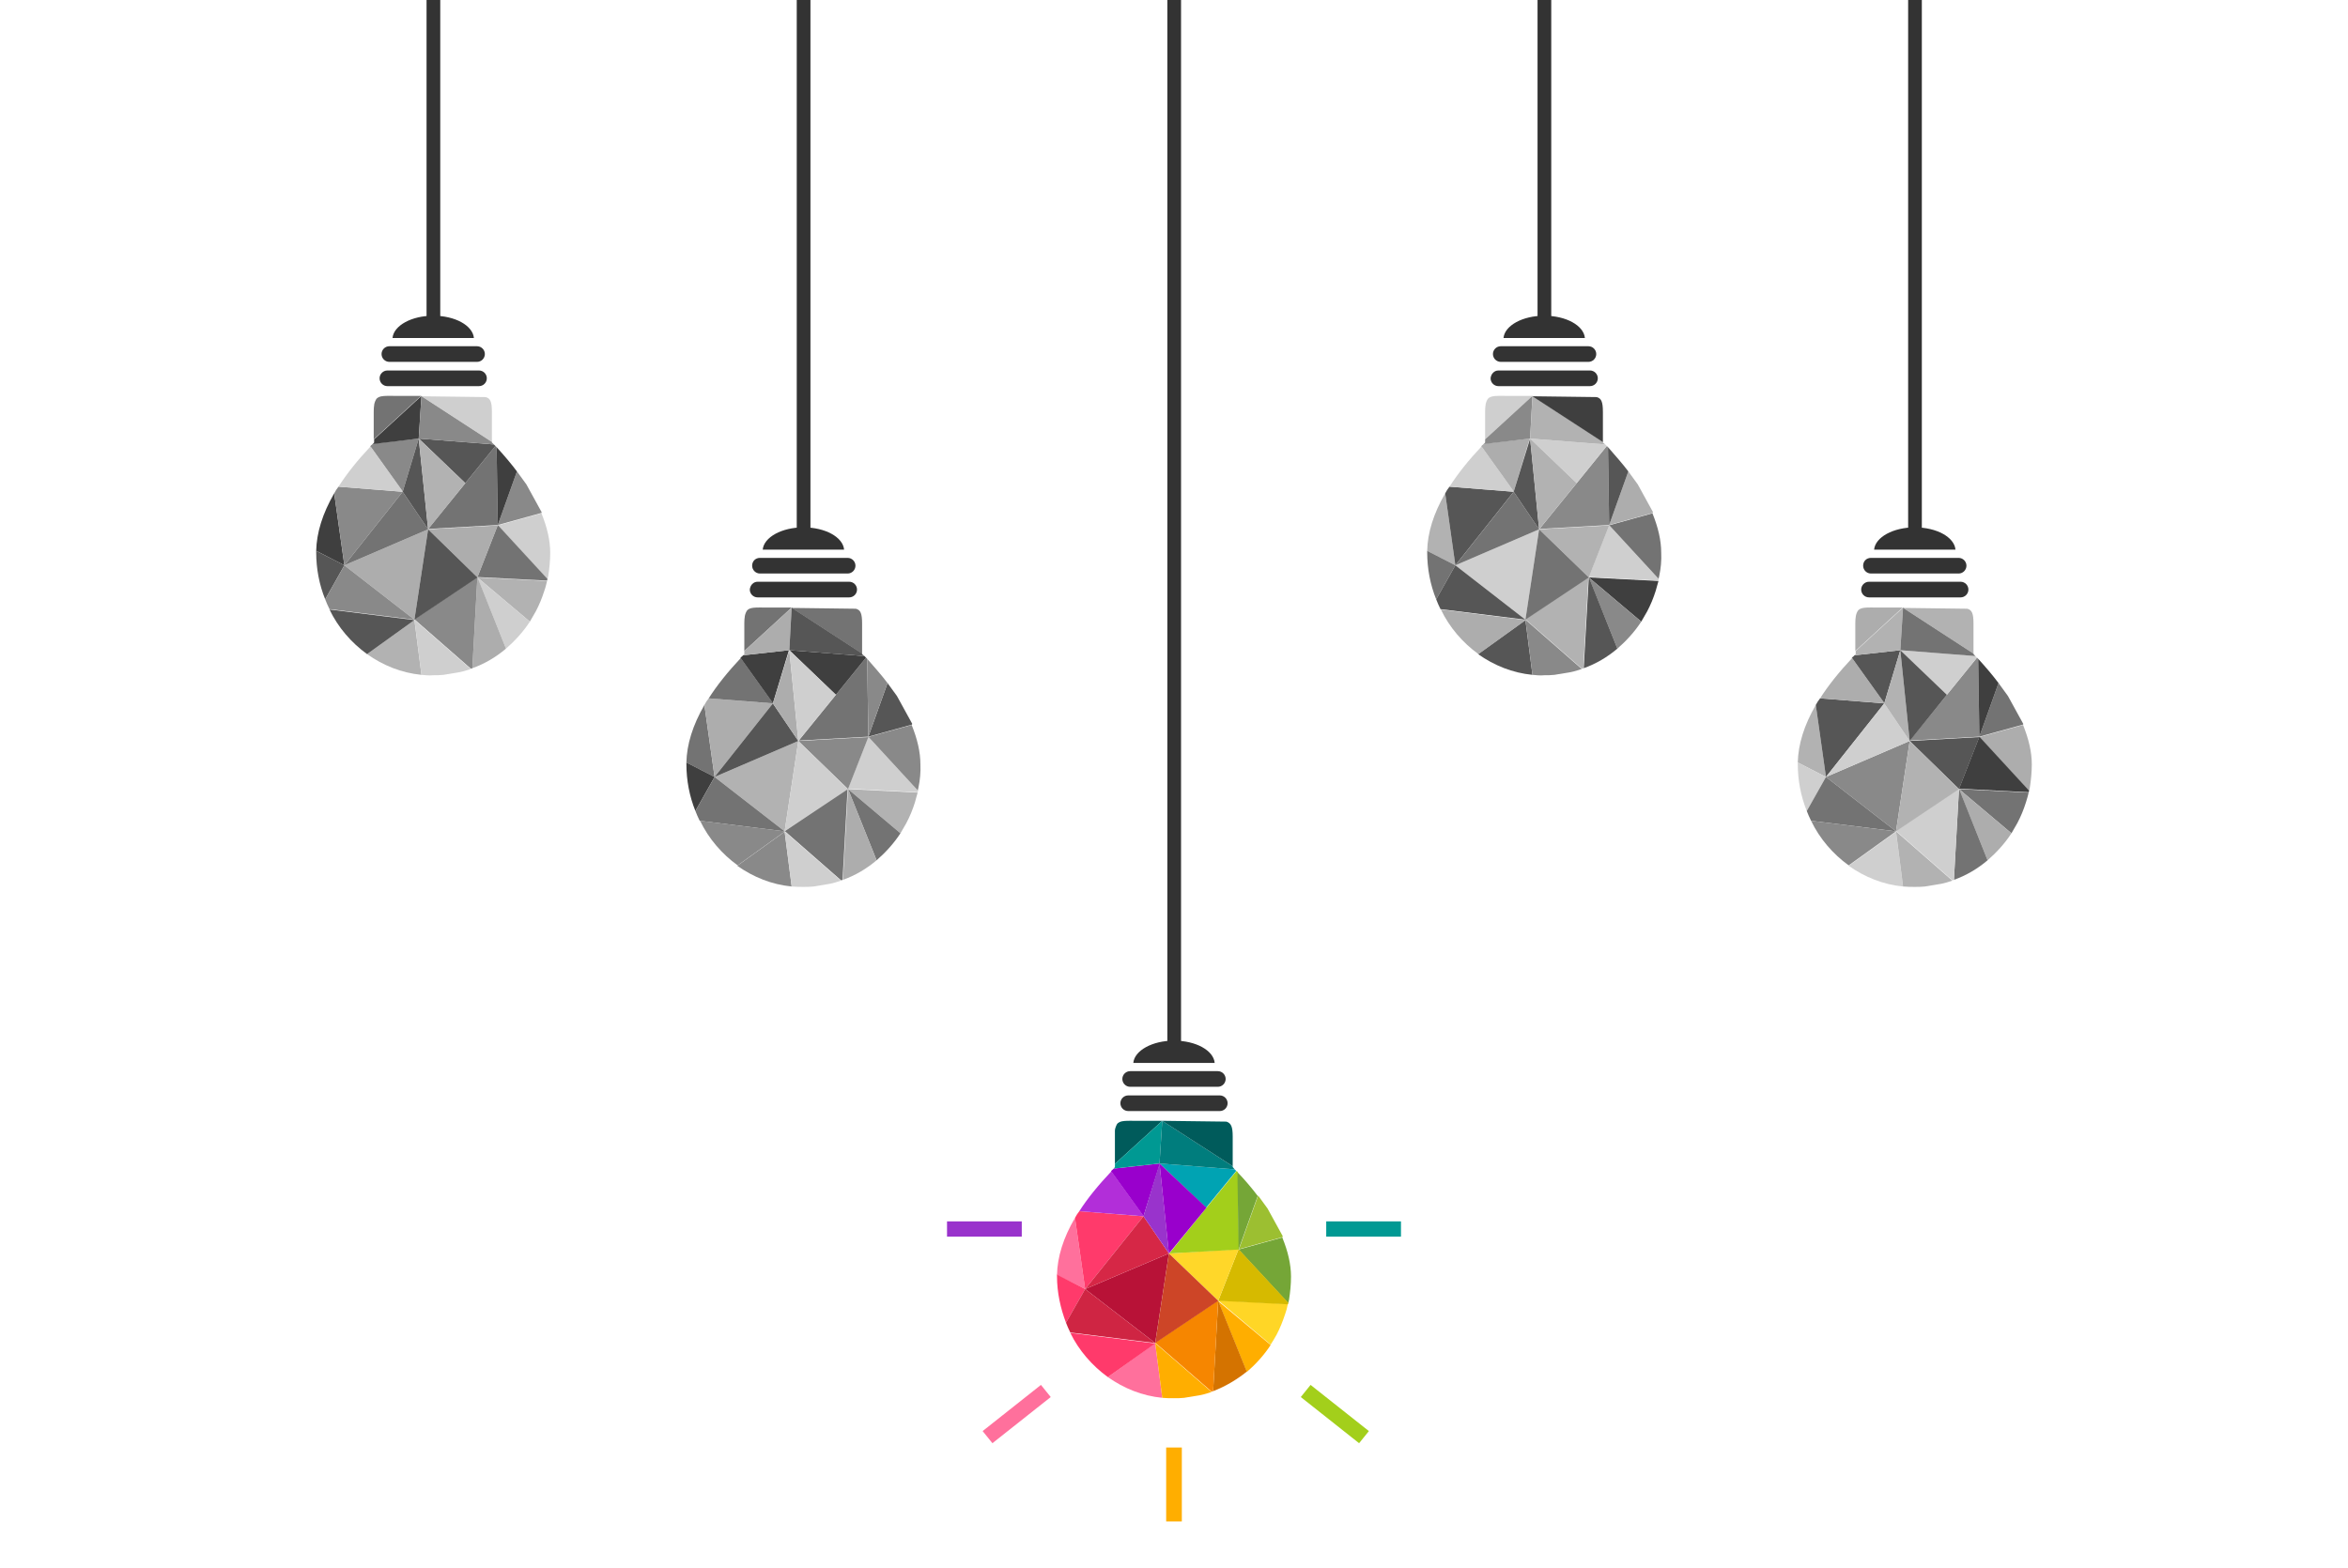 <?xml version="1.0" encoding="utf-8"?>
<!-- Generator: Adobe Illustrator 18.0.0, SVG Export Plug-In . SVG Version: 6.00 Build 0)  -->
<!DOCTYPE svg PUBLIC "-//W3C//DTD SVG 1.1//EN" "http://www.w3.org/Graphics/SVG/1.1/DTD/svg11.dtd">
<svg version="1.1" id="image" xmlns="http://www.w3.org/2000/svg" xmlns:xlink="http://www.w3.org/1999/xlink" x="0px" y="0px"
	 viewBox="0 0 600 400.8" enable-background="new 0 0 600 400.8" xml:space="preserve">
<g id="color_bulb">
	<g>
		<rect x="298" y="370" fill="#FFAE00" width="4" height="18.9"/>
		<polygon fill="#FF709C" points="268.5,357.1 266,354 251.1,365.8 253.6,368.9 		"/>
		<polygon fill="#A3CF1B" points="334.9,354 332.4,357.1 347.3,368.9 349.8,365.8 		"/>
		<rect x="338.9" y="312.2" fill="#009993" width="19.1" height="3.9"/>
		<rect x="242" y="312.2" fill="#9933CC" width="19.1" height="3.9"/>
	</g>
	<g>
		<path fill="#75A637" d="M329.4,332.2c-0.1,0.3-0.1,0.6-0.2,0.9l-12.7-13.7l11.2-3.1c0,0,0,0.1,0,0.1c1.4,3.4,2.2,6.8,2.2,9.9
			C329.9,328.3,329.7,330.3,329.4,332.2z"/>
		<path fill="#FF709C" d="M270.1,325.9c0.1-4.6,1.6-9.5,4.6-14.6l2.6,18.2L270.1,325.9z"/>
		<path fill="#FFD626" d="M328.4,335.9c-0.6,1.8-1.3,3.6-2.2,5.3c-0.5,0.9-1,1.7-1.5,2.5l-13.4-11.3l17.8,0.9
			C328.9,334.3,328.7,335.1,328.4,335.9z"/>
		<path fill="#D6BA00" d="M329.1,333.4l-17.8-0.9l5.2-13.2l12.7,13.7C329.2,333.2,329.2,333.3,329.1,333.4z"/>
		<path fill="#9900CC" d="M292.2,310.9l-8.3-11.5c0.1-0.1,0.2-0.3,0.4-0.4l0.3-0.3l11.8-1.3L292.2,310.9z"/>
		<path fill="#FF3A6B" d="M272.4,338.1c-1.4-3.7-2.3-7.7-2.3-11.9c0-0.1,0-0.2,0-0.4l7.2,3.7L272.4,338.1z"/>
		<path fill="#FFAE00" d="M324.7,343.8c-1.7,2.6-3.8,4.9-6.1,6.9l-7.3-18.1L324.7,343.8z"/>
		<path fill="#FF709C" d="M297,357.3c-5.1-0.5-9.8-2.4-13.9-5.3l12.1-8.7L297,357.3z"/>
		<path fill="#9CBF31" d="M327.8,316.2l-11.2,3.1l4.9-13.7c0.8,1.1,1.6,2.2,2.4,3.3l3.9,7.1C327.7,316.1,327.7,316.2,327.8,316.2z"
			/>
		<polygon fill="#FFD729" points="298.7,320.4 316.5,319.3 311.3,332.5 		"/>
		<polygon fill="#B81237" points="298.7,320.4 295.2,343.3 277.3,329.5 		"/>
		<path fill="#FF3A6B" d="M277.3,329.5l-2.6-18.2c0.3-0.6,0.7-1.2,1.1-1.7l16.4,1.3L277.3,329.5z"/>
		<path fill="#B22ED9" d="M275.8,309.6c2.1-3.3,4.9-6.7,8.2-10.2l8.3,11.5L275.8,309.6z"/>
		<path fill="#CF2543" d="M295.2,343.3l-21.7-2.7c-0.4-0.8-0.8-1.7-1.1-2.5l4.9-8.6L295.2,343.3z"/>
		<path fill="#FF3A6B" d="M283.1,352c-4-2.9-7.4-6.8-9.6-11.3l21.7,2.7L283.1,352z"/>
		<path fill="#A3CF1B" d="M308.3,308.7l7.7-9.4c0.1,0.1,0.2,0.2,0.3,0.3l0.3,19.8l-17.8,1L308.3,308.7z"/>
		<path fill="#D47300" d="M318.6,350.6c-2.6,2.1-5.5,3.8-8.6,5l1.3-23.1L318.6,350.6z"/>
		<polygon fill="#D62746" points="292.2,310.9 298.7,320.4 277.3,329.5 		"/>
		<polygon fill="#9933CC" points="296.3,297.4 298.7,320.4 292.2,310.9 		"/>
		<path fill="#00A3B3" d="M296.3,297.4l19.2,1.5l0.1,0.1c0.1,0.1,0.2,0.2,0.3,0.3l-7.7,9.4L296.3,297.4z"/>
		<path fill="#F68600" d="M310,355.6c-0.1,0-0.3,0.1-0.4,0.1l-14.4-12.5l16.1-10.8L310,355.6z"/>
		<path fill="#75A637" d="M321.4,305.7l-4.9,13.7l-0.3-19.8C318.2,301.7,319.9,303.7,321.4,305.7z"/>
		<polygon fill="#CD4527" points="311.3,332.5 295.2,343.3 298.7,320.4 		"/>
		<path fill="#FFAE00" d="M297,357.3l-1.8-14l14.4,12.5c-0.9,0.3-1.8,0.6-2.8,0.8l-4.2,0.7c-0.9,0.1-1.7,0.1-2.6,0.1
			C299,357.4,298,357.4,297,357.3z"/>
		<path fill="#005B5B" d="M290.9,286.5h6.1l-12.1,11v-6.8c0,0,0-1.3,0-1.7c0-0.4,0.2-1,0.5-1.6C286.1,286.3,287.9,286.5,290.9,286.5
			z"/>
		<polygon fill="#009993" points="284.6,298.7 284.9,298.3 284.9,297.5 297,286.5 297,286.5 296.3,297.4 		"/>
		<polygon fill="#007D7D" points="297,286.5 297,286.5 315,298.1 315,298.3 315.5,298.9 296.3,297.4 		"/>
		<path fill="#005B5B" d="M315,290.5v7.6l-18-11.6h0.8l15.6,0.2C314.6,287.1,315,288,315,290.5z"/>
		<polygon fill="#9900CC" points="308.3,308.7 298.7,320.4 296.3,297.4 		"/>
	</g>
	<g>
		<path fill="#333333" d="M288.8,273.8h22.4c1.1,0,2,0.9,2,2l0,0c0,1.1-0.9,2-2,2h-22.4c-1.1,0-2-0.9-2-2l0,0
			C286.8,274.7,287.7,273.8,288.8,273.8z"/>
		<path fill="#333333" d="M310.4,271.7c-0.3-3.2-4.8-5.7-10.4-5.7c-5.5,0-10.1,2.5-10.4,5.7H310.4z"/>
		<path fill="#333333" d="M288.3,280h23.4c1.1,0,2,0.9,2,2l0,0c0,1.1-0.9,2-2,2h-23.4c-1.1,0-2-0.9-2-2l0,0
			C286.3,280.9,287.2,280,288.3,280z"/>
	</g>
	<rect x="298.3" y="0" fill="#333333" width="3.5" height="266.2"/>
</g>
<g id="grey_bulbs">
	<g>
		<g>
			<path fill="#898989" d="M234.7,201.3c-0.1,0.3-0.1,0.6-0.2,0.9l-12.7-13.8l11.2-3.1c0,0,0,0,0,0.1c1.4,3.5,2.2,6.8,2.2,10
				C235.3,197.3,235.1,199.4,234.7,201.3z"/>
			<path fill="#737373" d="M175.4,194.9c0.1-4.6,1.6-9.5,4.6-14.7l2.6,18.4L175.4,194.9z"/>
			<path fill="#B2B2B2" d="M233.8,205.1c-0.6,1.9-1.3,3.6-2.2,5.3c-0.5,0.9-1,1.7-1.5,2.6l-13.4-11.3l17.8,0.9
				C234.3,203.4,234,204.2,233.8,205.1z"/>
			<path fill="#CFCFCF" d="M234.5,202.5l-17.8-0.9l5.2-13.3l12.7,13.8C234.5,202.3,234.5,202.4,234.5,202.5z"/>
			<path fill="#3F3F3F" d="M197.5,179.8l-8.3-11.6c0.1-0.1,0.2-0.3,0.4-0.4l0.3-0.3l11.7-1.3L197.5,179.8z"/>
			<path fill="#3F3F3F" d="M177.7,207.3c-1.5-3.7-2.3-7.8-2.3-12c0-0.1,0-0.2,0-0.4l7.2,3.7L177.7,207.3z"/>
			<path fill="#737373" d="M230.1,213c-1.7,2.6-3.8,4.9-6.1,6.9l-7.3-18.2L230.1,213z"/>
			<path fill="#898989" d="M202.3,226.6c-5.1-0.5-9.8-2.4-13.9-5.3l12.1-8.7L202.3,226.6z"/>
			<path fill="#565656" d="M233.1,185.2l-11.2,3.1l4.9-13.7c0.8,1.1,1.6,2.2,2.4,3.3l3.9,7.1C233,185.1,233.1,185.2,233.1,185.2z"/>
			<polygon fill="#898989" points="204,189.4 221.9,188.4 216.7,201.7 			"/>
			<polygon fill="#B2B2B2" points="204,189.4 200.5,212.5 182.6,198.6 			"/>
			<path fill="#ADADAD" d="M182.6,198.6l-2.6-18.4c0.3-0.6,0.7-1.2,1.1-1.7l16.4,1.3L182.6,198.6z"/>
			<path fill="#737373" d="M181.1,178.5c2.1-3.3,4.9-6.8,8.2-10.3l8.3,11.6L181.1,178.5z"/>
			<path fill="#737373" d="M200.5,212.5l-21.7-2.7c-0.4-0.8-0.8-1.7-1.1-2.5l4.9-8.7L200.5,212.5z"/>
			<path fill="#898989" d="M188.5,221.2c-4-2.9-7.4-6.8-9.6-11.4l21.7,2.7L188.5,221.2z"/>
			<path fill="#737373" d="M213.6,177.6l7.7-9.5c0.1,0.1,0.2,0.2,0.3,0.3l0.3,19.9l-17.8,1L213.6,177.6z"/>
			<path fill="#ADADAD" d="M224,219.9c-2.6,2.2-5.5,3.9-8.6,5l1.3-23.3L224,219.9z"/>
			<polygon fill="#565656" points="197.5,179.8 204,189.4 182.6,198.6 			"/>
			<polygon fill="#ADADAD" points="201.7,166.2 204,189.4 197.5,179.8 			"/>
			<path fill="#3F3F3F" d="M201.7,166.2l19.2,1.5l0.1,0.1c0.1,0.1,0.2,0.2,0.3,0.3l-7.7,9.5L201.7,166.2z"/>
			<path fill="#737373" d="M215.3,224.9c-0.1,0.1-0.3,0.1-0.4,0.1l-14.4-12.6l16.1-10.9L215.3,224.9z"/>
			<path fill="#898989" d="M226.8,174.6l-4.9,13.7l-0.3-19.9C223.5,170.6,225.3,172.6,226.8,174.6z"/>
			<polygon fill="#CFCFCF" points="216.7,201.7 200.5,212.5 204,189.4 			"/>
			<path fill="#CFCFCF" d="M202.3,226.6l-1.8-14.1l14.4,12.6c-0.9,0.3-1.8,0.6-2.8,0.8l-4.2,0.7c-0.9,0.1-1.7,0.1-2.6,0.1
				C204.3,226.7,203.3,226.7,202.3,226.6z"/>
			<path fill="#737373" d="M196.3,155.3h6l-12.1,11.1v-6.9c0,0,0-1.3,0.1-1.7c0-0.4,0.2-1.1,0.5-1.6
				C191.5,155.1,193.2,155.3,196.3,155.3z"/>
			<polygon fill="#ADADAD" points="189.9,167.5 190.2,167.2 190.2,166.4 202.3,155.3 202.3,155.3 201.7,166.2 			"/>
			<polygon fill="#565656" points="202.3,155.3 202.3,155.3 220.3,167 220.3,167.2 220.9,167.7 201.7,166.2 			"/>
			<path fill="#737373" d="M220.3,159.4v7.7l-18-11.7h0.8l15.6,0.2C219.9,155.9,220.3,156.8,220.3,159.4z"/>
			<polygon fill="#CFCFCF" points="213.6,177.6 204,189.4 201.7,166.2 			"/>
		</g>
		<g>
			<path fill="#333333" d="M194.2,142.6h22.4c1.1,0,2,0.9,2,2l0,0c0,1.1-0.9,2-2,2h-22.4c-1.1,0-2-0.9-2-2l0,0
				C192.2,143.4,193.1,142.6,194.2,142.6z"/>
			<path fill="#333333" d="M215.7,140.5c-0.3-3.2-4.8-5.7-10.4-5.7c-5.5,0-10.1,2.5-10.4,5.7H215.7z"/>
			<path fill="#333333" d="M193.6,148.7h23.4c1.1,0,2,0.9,2,2l0,0c0,1.1-0.9,2-2,2h-23.4c-1.1,0-2-0.9-2-2l0,0
				C191.7,149.6,192.5,148.7,193.6,148.7z"/>
		</g>
		<rect x="203.6" y="0" fill="#333333" width="3.5" height="135"/>
	</g>
	<g>
		<g>
			<path fill="#ADADAD" d="M518.7,201.3c-0.1,0.3-0.1,0.6-0.2,0.9l-12.7-13.8l11.2-3.1c0,0,0,0,0,0.1c1.4,3.5,2.2,6.8,2.2,10
				C519.2,197.3,519,199.4,518.7,201.3z"/>
			<path fill="#B2B2B2" d="M459.4,194.9c0.1-4.6,1.6-9.5,4.6-14.7l2.6,18.4L459.4,194.9z"/>
			<path fill="#737373" d="M517.7,205.1c-0.6,1.9-1.3,3.6-2.2,5.3c-0.5,0.9-1,1.7-1.5,2.6l-13.4-11.3l17.8,0.9
				C518.2,203.4,518,204.2,517.7,205.1z"/>
			<path fill="#3F3F3F" d="M518.4,202.5l-17.8-0.9l5.2-13.3l12.7,13.8C518.5,202.3,518.4,202.4,518.4,202.5z"/>
			<path fill="#565656" d="M481.5,179.8l-8.3-11.6c0.1-0.1,0.2-0.3,0.4-0.4l0.3-0.3l11.7-1.3L481.5,179.8z"/>
			<path fill="#CFCFCF" d="M461.7,207.3c-1.5-3.7-2.3-7.8-2.3-12c0-0.1,0-0.2,0-0.4l7.2,3.7L461.7,207.3z"/>
			<path fill="#ADADAD" d="M514,213c-1.7,2.6-3.8,4.9-6.1,6.9l-7.3-18.2L514,213z"/>
			<path fill="#CFCFCF" d="M486.3,226.6c-5.1-0.5-9.8-2.4-13.9-5.3l12.1-8.7L486.3,226.6z"/>
			<path fill="#737373" d="M517,185.2l-11.2,3.1l4.9-13.7c0.8,1.1,1.6,2.2,2.4,3.3l3.9,7.1C517,185.1,517,185.2,517,185.2z"/>
			<polygon fill="#565656" points="488,189.4 505.8,188.4 500.6,201.7 			"/>
			<polygon fill="#898989" points="488,189.4 484.5,212.5 466.6,198.6 			"/>
			<path fill="#565656" d="M466.6,198.6l-2.6-18.4c0.3-0.6,0.7-1.2,1.1-1.7l16.4,1.3L466.6,198.6z"/>
			<path fill="#ADADAD" d="M465.1,178.5c2.1-3.3,4.9-6.8,8.2-10.3l8.3,11.6L465.1,178.5z"/>
			<path fill="#737373" d="M484.5,212.5l-21.7-2.7c-0.4-0.8-0.8-1.7-1.1-2.5l4.9-8.7L484.5,212.5z"/>
			<path fill="#898989" d="M472.4,221.2c-4-2.9-7.4-6.8-9.6-11.4l21.7,2.7L472.4,221.2z"/>
			<path fill="#898989" d="M497.5,177.6l7.7-9.5c0.1,0.1,0.2,0.2,0.3,0.3l0.3,19.9l-17.8,1L497.5,177.6z"/>
			<path fill="#737373" d="M507.9,219.9c-2.6,2.2-5.5,3.9-8.6,5l1.3-23.3L507.9,219.9z"/>
			<polygon fill="#CFCFCF" points="481.5,179.8 488,189.4 466.6,198.6 			"/>
			<polygon fill="#B2B2B2" points="485.6,166.2 488,189.4 481.5,179.8 			"/>
			<path fill="#CFCFCF" d="M485.6,166.2l19.2,1.5l0.1,0.1c0.1,0.1,0.2,0.2,0.3,0.3l-7.7,9.5L485.6,166.2z"/>
			<path fill="#CFCFCF" d="M499.3,224.9c-0.1,0.1-0.3,0.1-0.4,0.1l-14.4-12.6l16.1-10.9L499.3,224.9z"/>
			<path fill="#3F3F3F" d="M510.7,174.6l-4.9,13.7l-0.3-19.9C507.5,170.6,509.2,172.6,510.7,174.6z"/>
			<polygon fill="#B2B2B2" points="500.6,201.7 484.5,212.5 488,189.4 			"/>
			<path fill="#B2B2B2" d="M486.3,226.6l-1.8-14.1l14.4,12.6c-0.9,0.3-1.8,0.6-2.8,0.8l-4.2,0.7c-0.9,0.1-1.7,0.1-2.6,0.1
				C488.3,226.7,487.3,226.7,486.3,226.6z"/>
			<path fill="#ADADAD" d="M480.2,155.3h6l-12.1,11.1v-6.9c0,0,0-1.3,0.1-1.7c0-0.4,0.2-1.1,0.5-1.6
				C475.4,155.1,477.1,155.3,480.2,155.3z"/>
			<polygon fill="#B2B2B2" points="473.9,167.5 474.2,167.2 474.2,166.4 486.3,155.3 486.3,155.3 485.6,166.2 			"/>
			<polygon fill="#737373" points="486.3,155.3 486.3,155.3 504.3,167 504.3,167.2 504.8,167.7 485.6,166.2 			"/>
			<path fill="#B2B2B2" d="M504.3,159.4v7.7l-18-11.7h0.8l15.6,0.2C503.9,155.9,504.3,156.8,504.3,159.4z"/>
			<polygon fill="#565656" points="497.5,177.6 488,189.4 485.6,166.2 			"/>
		</g>
		<g>
			<path fill="#333333" d="M478.1,142.6h22.4c1.1,0,2,0.9,2,2l0,0c0,1.1-0.9,2-2,2h-22.4c-1.1,0-2-0.9-2-2l0,0
				C476.1,143.4,477,142.6,478.1,142.6z"/>
			<path fill="#333333" d="M499.7,140.5c-0.3-3.2-4.8-5.7-10.4-5.7c-5.5,0-10.1,2.5-10.4,5.7H499.7z"/>
			<path fill="#333333" d="M477.6,148.7H501c1.1,0,2,0.9,2,2l0,0c0,1.1-0.9,2-2,2h-23.4c-1.1,0-2-0.9-2-2l0,0
				C475.6,149.6,476.5,148.7,477.6,148.7z"/>
		</g>
		<rect x="487.6" y="0" fill="#333333" width="3.5" height="135"/>
	</g>
	<g>
		<g>
			<path fill="#CFCFCF" d="M140.1,147.2c-0.1,0.3-0.1,0.6-0.2,0.9l-12.7-13.8l11.2-3.1c0,0,0,0,0,0.1c1.4,3.5,2.2,6.8,2.2,10
				C140.6,143.3,140.4,145.3,140.1,147.2z"/>
			<path fill="#3F3F3F" d="M80.8,140.8c0.1-4.6,1.6-9.5,4.6-14.7l2.6,18.4L80.8,140.8z"/>
			<path fill="#B2B2B2" d="M139.1,151c-0.6,1.9-1.3,3.6-2.2,5.3c-0.5,0.9-1,1.7-1.5,2.6L122,147.6l17.8,0.9
				C139.6,149.3,139.4,150.2,139.1,151z"/>
			<path fill="#737373" d="M139.8,148.4l-17.8-0.9l5.2-13.3l12.7,13.8C139.9,148.2,139.8,148.3,139.8,148.4z"/>
			<path fill="#898989" d="M102.9,125.7l-8.3-11.6c0.1-0.1,0.2-0.3,0.4-0.4l0.3-0.3l11.7-1.3L102.9,125.7z"/>
			<path fill="#565656" d="M83.1,153.2c-1.5-3.7-2.3-7.8-2.3-12c0-0.1,0-0.2,0-0.4l7.2,3.7L83.1,153.2z"/>
			<path fill="#CFCFCF" d="M135.4,158.9c-1.7,2.6-3.8,4.9-6.1,6.9l-7.3-18.2L135.4,158.9z"/>
			<path fill="#B2B2B2" d="M107.7,172.5c-5.1-0.5-9.8-2.4-13.9-5.3l12.1-8.7L107.7,172.5z"/>
			<path fill="#898989" d="M138.4,131.1l-11.2,3.1l4.9-13.7c0.8,1.1,1.6,2.2,2.4,3.3l3.9,7.1C138.4,131,138.4,131.1,138.4,131.1z"/>
			<polygon fill="#ADADAD" points="109.4,135.3 127.2,134.3 122,147.6 			"/>
			<polygon fill="#ADADAD" points="109.4,135.3 105.9,158.4 88,144.5 			"/>
			<path fill="#898989" d="M88,144.5l-2.6-18.4c0.3-0.6,0.7-1.2,1.1-1.7l16.4,1.3L88,144.5z"/>
			<path fill="#CFCFCF" d="M86.5,124.4c2.1-3.3,4.9-6.8,8.2-10.3l8.3,11.6L86.5,124.4z"/>
			<path fill="#898989" d="M105.9,158.4l-21.7-2.7c-0.4-0.8-0.8-1.7-1.1-2.5l4.9-8.7L105.9,158.4z"/>
			<path fill="#565656" d="M93.8,167.2c-4-2.9-7.4-6.8-9.6-11.4l21.7,2.7L93.8,167.2z"/>
			<path fill="#737373" d="M118.9,123.5l7.7-9.5c0.1,0.1,0.2,0.2,0.3,0.3l0.3,19.9l-17.8,1L118.9,123.5z"/>
			<path fill="#ADADAD" d="M129.3,165.8c-2.6,2.2-5.5,3.9-8.6,5l1.3-23.3L129.3,165.8z"/>
			<polygon fill="#737373" points="102.9,125.7 109.4,135.3 88,144.5 			"/>
			<polygon fill="#565656" points="107,112.1 109.4,135.3 102.9,125.7 			"/>
			<path fill="#565656" d="M107,112.1l19.2,1.5l0.1,0.1c0.1,0.1,0.2,0.2,0.3,0.3l-7.7,9.5L107,112.1z"/>
			<path fill="#898989" d="M120.7,170.8c-0.1,0.1-0.3,0.1-0.4,0.1l-14.4-12.6l16.1-10.9L120.7,170.8z"/>
			<path fill="#3F3F3F" d="M132.1,120.5l-4.9,13.7l-0.3-19.9C128.9,116.5,130.6,118.5,132.1,120.5z"/>
			<polygon fill="#565656" points="122,147.6 105.9,158.4 109.4,135.3 			"/>
			<path fill="#CFCFCF" d="M107.7,172.5l-1.8-14.1l14.4,12.6c-0.9,0.3-1.8,0.6-2.8,0.8l-4.2,0.7c-0.9,0.1-1.7,0.1-2.6,0.1
				C109.7,172.7,108.7,172.6,107.7,172.5z"/>
			<path fill="#737373" d="M101.6,101.2h6l-12.1,11.1v-6.9c0,0,0-1.3,0.1-1.7c0-0.4,0.2-1.1,0.5-1.6
				C96.8,101,98.5,101.2,101.6,101.2z"/>
			<polygon fill="#3F3F3F" points="95.3,113.5 95.6,113.1 95.6,112.3 107.7,101.2 107.7,101.2 107,112.1 			"/>
			<polygon fill="#898989" points="107.7,101.2 107.7,101.2 125.7,112.9 125.7,113.1 126.2,113.6 107,112.1 			"/>
			<path fill="#CFCFCF" d="M125.7,105.3v7.7l-18-11.7h0.8l15.6,0.2C125.3,101.8,125.7,102.7,125.7,105.3z"/>
			<polygon fill="#B2B2B2" points="118.9,123.5 109.4,135.3 107,112.1 			"/>
		</g>
		<g>
			<path fill="#333333" d="M99.5,88.5h22.4c1.1,0,2,0.9,2,2l0,0c0,1.1-0.9,2-2,2H99.5c-1.1,0-2-0.9-2-2l0,0
				C97.5,89.4,98.4,88.5,99.5,88.5z"/>
			<path fill="#333333" d="M121.1,86.4c-0.3-3.2-4.8-5.7-10.4-5.7c-5.5,0-10.1,2.5-10.4,5.7H121.1z"/>
			<path fill="#333333" d="M99,94.7h23.4c1.1,0,2,0.9,2,2l0,0c0,1.1-0.9,2-2,2H99c-1.1,0-2-0.9-2-2l0,0C97,95.6,97.9,94.7,99,94.7z"
				/>
		</g>
		<rect x="109" y="0" fill="#333333" width="3.5" height="80.9"/>
	</g>
	<g>
		<g>
			<path fill="#737373" d="M424,147.2c-0.1,0.3-0.1,0.6-0.2,0.9l-12.7-13.8l11.2-3.1c0,0,0,0,0,0.1c1.4,3.5,2.2,6.8,2.2,10
				C424.6,143.3,424.4,145.3,424,147.2z"/>
			<path fill="#B2B2B2" d="M364.7,140.8c0.1-4.6,1.6-9.5,4.6-14.7l2.6,18.4L364.7,140.8z"/>
			<path fill="#3F3F3F" d="M423.1,151c-0.6,1.9-1.3,3.6-2.2,5.3c-0.5,0.9-1,1.7-1.5,2.6L406,147.6l17.8,0.9
				C423.6,149.3,423.3,150.2,423.1,151z"/>
			<path fill="#CFCFCF" d="M423.8,148.4l-17.8-0.9l5.2-13.3l12.7,13.8C423.8,148.2,423.8,148.3,423.8,148.4z"/>
			<path fill="#ADADAD" d="M386.8,125.7l-8.3-11.6c0.1-0.1,0.2-0.3,0.4-0.4l0.3-0.3l11.7-1.3L386.8,125.7z"/>
			<path fill="#737373" d="M367,153.2c-1.5-3.7-2.3-7.8-2.3-12c0-0.1,0-0.2,0-0.4l7.2,3.7L367,153.2z"/>
			<path fill="#898989" d="M419.4,158.9c-1.7,2.6-3.8,4.9-6.1,6.9l-7.3-18.2L419.4,158.9z"/>
			<path fill="#565656" d="M391.6,172.5c-5.1-0.5-9.8-2.4-13.9-5.3l12.1-8.7L391.6,172.5z"/>
			<path fill="#ADADAD" d="M422.4,131.1l-11.2,3.1l4.9-13.7c0.8,1.1,1.6,2.2,2.4,3.3l3.9,7.1C422.3,131,422.4,131.1,422.4,131.1z"/>
			<polygon fill="#B2B2B2" points="393.3,135.3 411.2,134.3 406,147.6 			"/>
			<polygon fill="#CFCFCF" points="393.3,135.3 389.8,158.4 371.9,144.5 			"/>
			<path fill="#565656" d="M371.9,144.5l-2.6-18.4c0.3-0.6,0.7-1.2,1.1-1.7l16.4,1.3L371.9,144.5z"/>
			<path fill="#CFCFCF" d="M370.4,124.4c2.1-3.3,4.9-6.8,8.2-10.3l8.3,11.6L370.4,124.4z"/>
			<path fill="#565656" d="M389.8,158.4l-21.7-2.7c-0.4-0.8-0.8-1.7-1.1-2.5l4.9-8.7L389.8,158.4z"/>
			<path fill="#ADADAD" d="M377.8,167.2c-4-2.9-7.4-6.8-9.6-11.4l21.7,2.7L377.8,167.2z"/>
			<path fill="#898989" d="M402.9,123.5l7.7-9.5c0.1,0.1,0.2,0.2,0.3,0.3l0.3,19.9l-17.8,1L402.9,123.5z"/>
			<path fill="#565656" d="M413.3,165.8c-2.6,2.2-5.5,3.9-8.6,5l1.3-23.3L413.3,165.8z"/>
			<polygon fill="#737373" points="386.8,125.7 393.3,135.3 371.9,144.5 			"/>
			<polygon fill="#565656" points="391,112.1 393.3,135.3 386.8,125.7 			"/>
			<path fill="#CFCFCF" d="M391,112.1l19.2,1.5l0.1,0.1c0.1,0.1,0.2,0.2,0.3,0.3l-7.7,9.5L391,112.1z"/>
			<path fill="#B2B2B2" d="M404.6,170.8c-0.1,0.1-0.3,0.1-0.4,0.1l-14.4-12.6l16.1-10.9L404.6,170.8z"/>
			<path fill="#565656" d="M416.1,120.5l-4.9,13.7l-0.3-19.9C412.8,116.5,414.6,118.5,416.1,120.5z"/>
			<polygon fill="#737373" points="406,147.6 389.8,158.4 393.3,135.3 			"/>
			<path fill="#898989" d="M391.6,172.5l-1.8-14.1l14.4,12.6c-0.9,0.3-1.8,0.6-2.8,0.8l-4.2,0.7c-0.9,0.1-1.7,0.1-2.6,0.1
				C393.6,172.7,392.6,172.6,391.6,172.5z"/>
			<path fill="#CFCFCF" d="M385.6,101.2h6l-12.1,11.1v-6.9c0,0,0-1.3,0.1-1.7c0-0.4,0.2-1.1,0.5-1.6
				C380.8,101,382.5,101.2,385.6,101.2z"/>
			<polygon fill="#898989" points="379.2,113.5 379.5,113.1 379.5,112.3 391.6,101.2 391.6,101.2 391,112.1 			"/>
			<polygon fill="#B2B2B2" points="391.6,101.2 391.6,101.2 409.6,112.9 409.6,113.1 410.2,113.6 391,112.1 			"/>
			<path fill="#3F3F3F" d="M409.6,105.3v7.7l-18-11.7h0.8l15.6,0.2C409.2,101.8,409.6,102.7,409.6,105.3z"/>
			<polygon fill="#B2B2B2" points="402.9,123.5 393.3,135.3 391,112.1 			"/>
		</g>
		<g>
			<path fill="#333333" d="M383.5,88.5h22.4c1.1,0,2,0.9,2,2l0,0c0,1.1-0.9,2-2,2h-22.4c-1.1,0-2-0.9-2-2l0,0
				C381.5,89.4,382.4,88.5,383.5,88.5z"/>
			<path fill="#333333" d="M405,86.4c-0.3-3.2-4.8-5.7-10.4-5.7c-5.5,0-10.1,2.5-10.4,5.7H405z"/>
			<path fill="#333333" d="M382.9,94.7h23.4c1.1,0,2,0.9,2,2l0,0c0,1.1-0.9,2-2,2h-23.4c-1.1,0-2-0.9-2-2l0,0
				C381,95.6,381.8,94.7,382.9,94.7z"/>
		</g>
		<rect x="392.9" y="0" fill="#333333" width="3.5" height="80.9"/>
	</g>
</g>
</svg>
